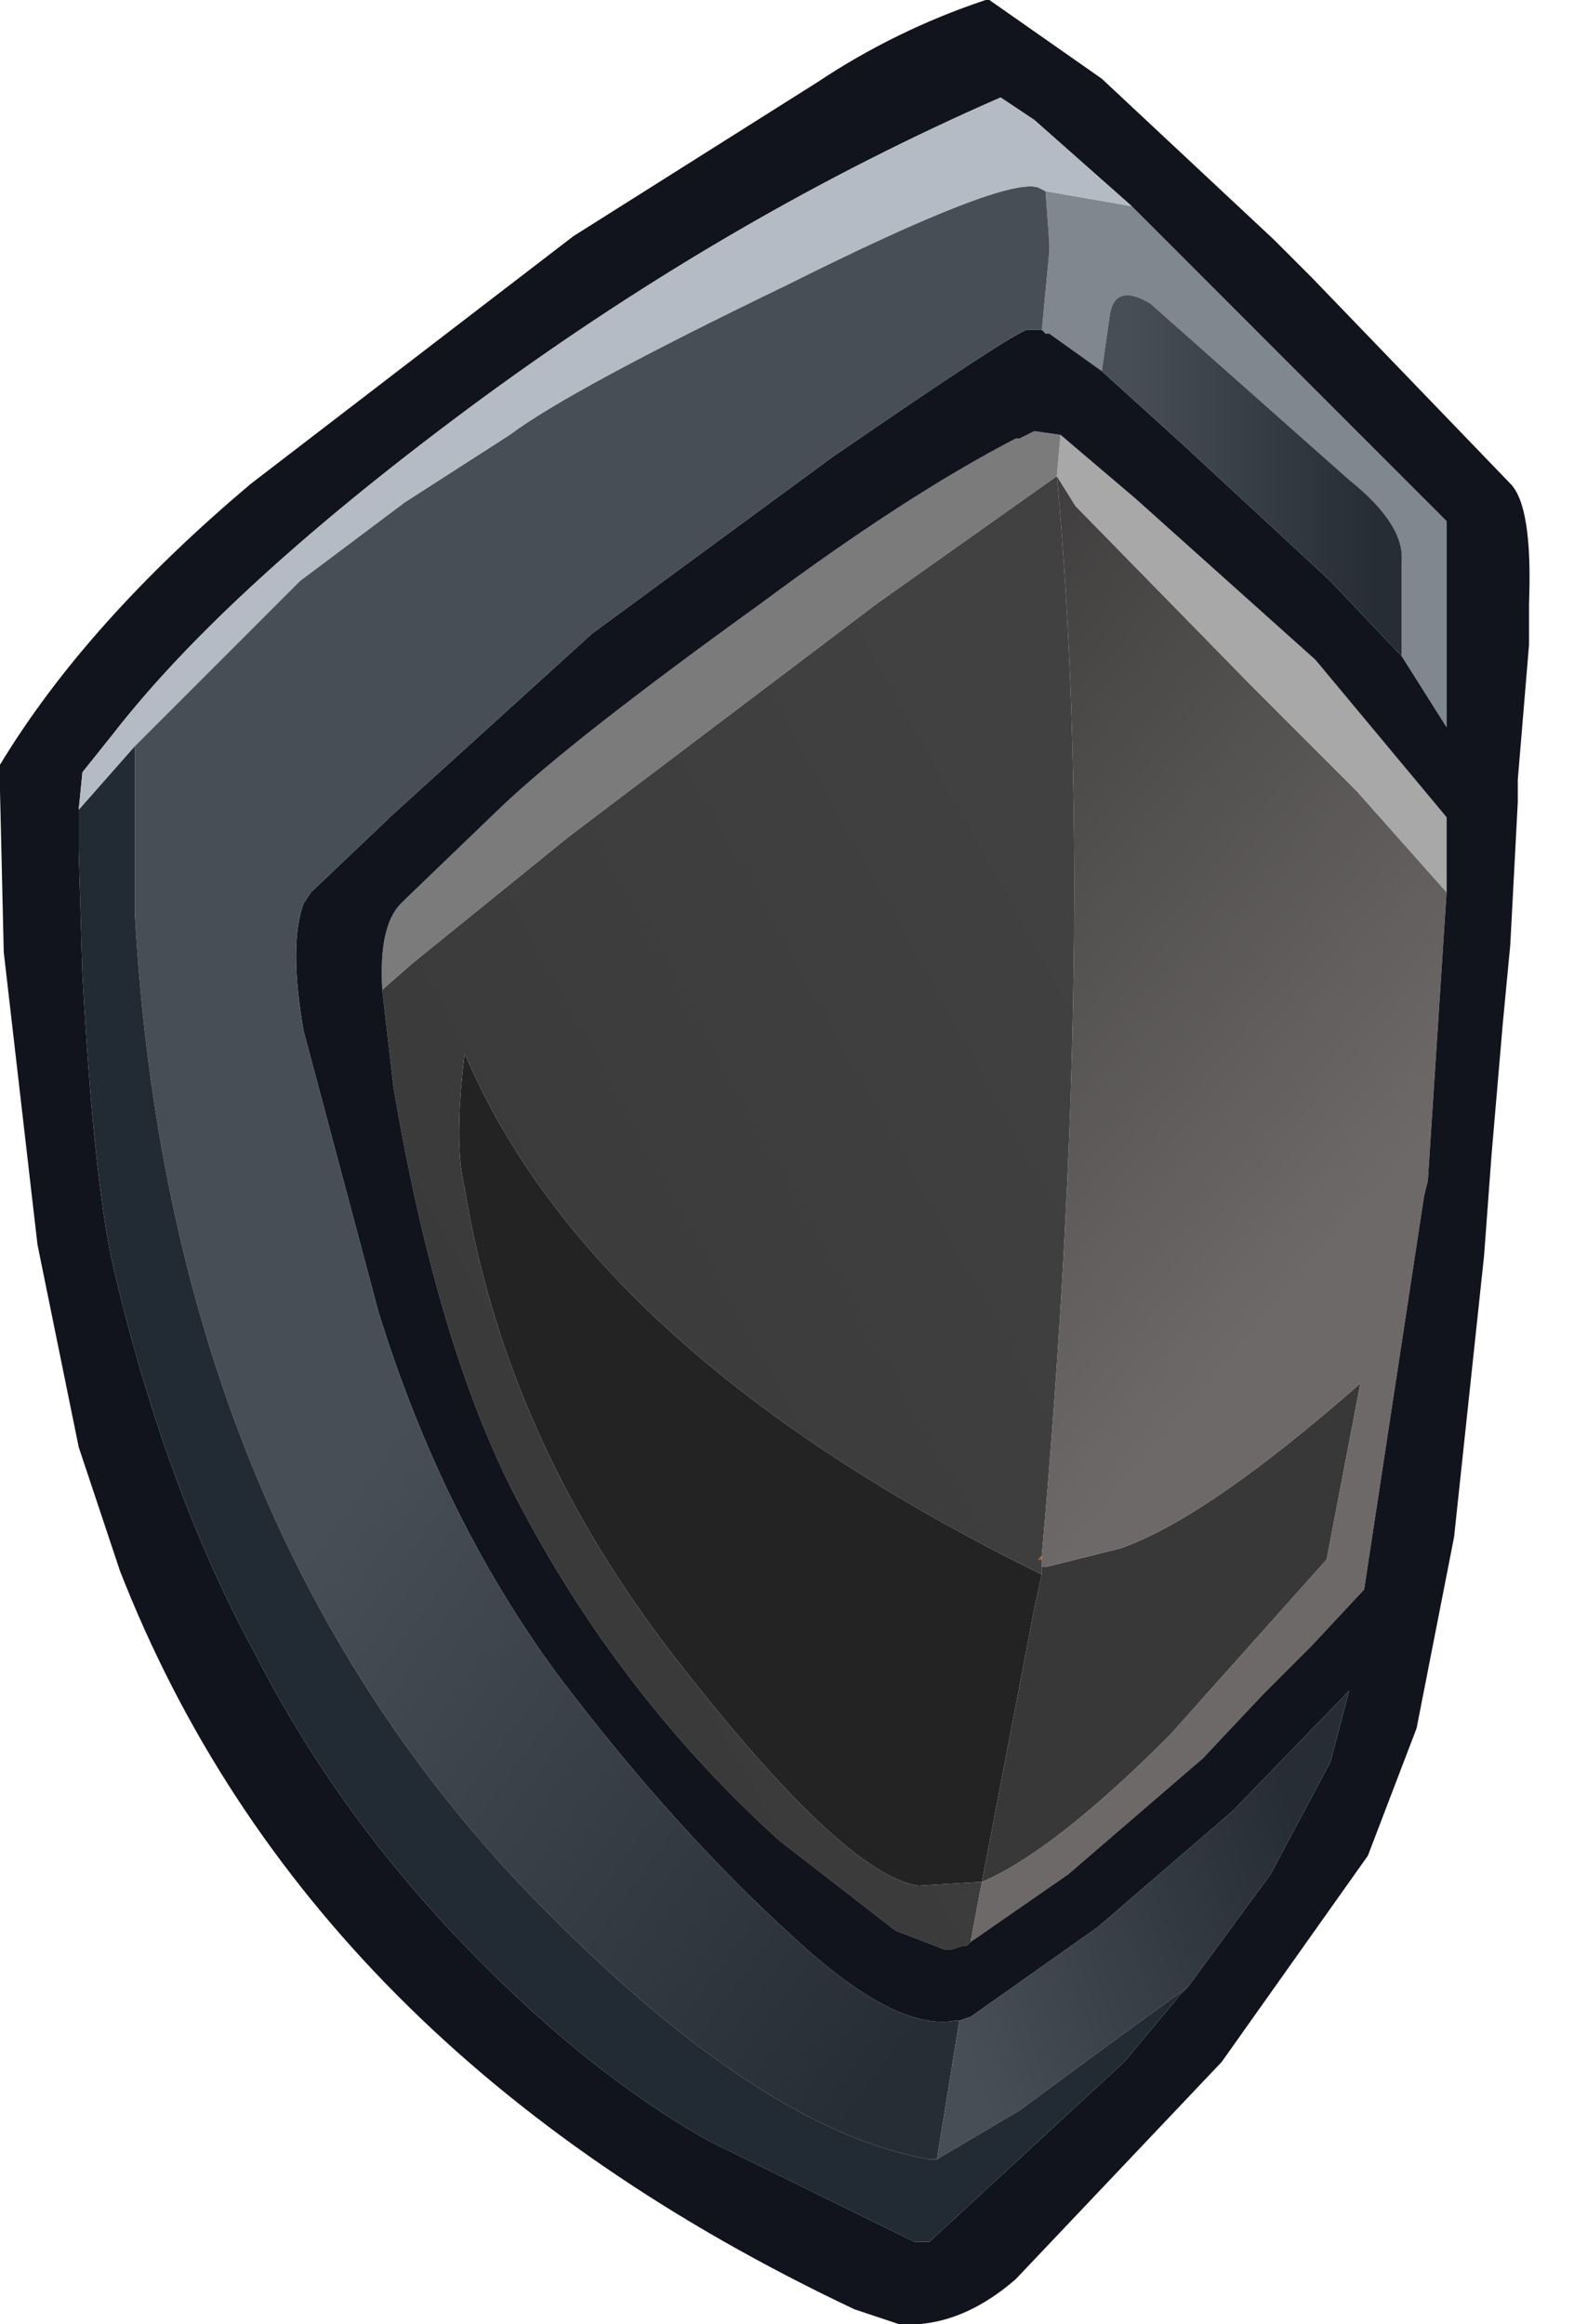 <?xml version="1.0" encoding="utf-8"?>
<svg version="1.1" id="Layer_1"
xmlns="http://www.w3.org/2000/svg"
xmlns:xlink="http://www.w3.org/1999/xlink"
xmlns:author="http://www.sothink.com"
width="21px" height="31px"
xml:space="preserve">
<g id="2744" transform="matrix(1, 0, 0, 1, 0.2, 2.7)">
<path style="fill:#A7CEF3;fill-opacity:1" d="M13.35,3.15L13.4 3.15L13.35 3.15" />
<path style="fill:#3E6C98;fill-opacity:1" d="M19.1,8.4L19.1 8.65L19.1 9.2L19.1 8.4" />
<path style="fill:#D74B25;fill-opacity:1" d="M13.7,18.05L13.7 18.1L13.65 18.1L13.7 18.05" />
<path style="fill:#232323;fill-opacity:1" d="M13.6,18.75L12.9 22.4L12.05 22.45Q11.05 22.3 8.8 19.4Q6.55 16.5 6 13.15Q5.85 12.55 6 11.35Q7.7 15.35 13.7 18.3L13.6 18.75" />
<path style="fill:#383838;fill-opacity:1" d="M13.7,18.3L13.7 18.2L13.75 18.2L14.75 17.95Q15.9 17.55 17.95 15.75L17.5 18.1L15.4 20.45Q13.85 22 12.9 22.4L13.6 18.75L13.7 18.3" />
<linearGradient
id="LinearGradID_2686" gradientUnits="userSpaceOnUse" gradientTransform="matrix(0.007, -0.004, 0.005, 0.009, 10, 15.3)" spreadMethod ="pad" x1="-819.2" y1="0" x2="819.2" y2="0" >
<stop  offset="0" style="stop-color:#383838;stop-opacity:1" />
<stop  offset="0.992" style="stop-color:#414141;stop-opacity:1" />
</linearGradient>
<path style="fill:url(#LinearGradID_2686) " d="M13.65,18.1L13.7 18.1L13.7 18.15L13.7 18.2L13.7 18.3Q7.7 15.35 6 11.35Q5.85 12.55 6 13.15Q6.55 16.5 8.8 19.4Q11.05 22.3 12.05 22.45L12.9 22.4L12.75 23.2L12.7 23.25L12.65 23.25L12.5 23.3L12.4 23.3L11.75 23.05L10.2 21.85Q8.1 19.95 6.75 17.4Q5.65 15.35 5.05 11.8L4.9 10.5L5.3 10.15L7.4 8.45L11.5 5.35L13.9 3.65Q14.45 9.6 13.7 18.05L13.65 18.1" />
<linearGradient
id="LinearGradID_2687" gradientUnits="userSpaceOnUse" gradientTransform="matrix(0.005, 0.005, -0.006, 0.007, 11.7, 11.9)" spreadMethod ="pad" x1="-819.2" y1="0" x2="819.2" y2="0" >
<stop  offset="0.027" style="stop-color:#383636;stop-opacity:1" />
<stop  offset="1" style="stop-color:#6D6969;stop-opacity:1" />
</linearGradient>
<path style="fill:url(#LinearGradID_2687) " d="M12.9,22.4Q13.85 22 15.4 20.45L17.5 18.1L17.95 15.75Q15.9 17.55 14.75 17.95L13.75 18.2L13.7 18.2L13.7 18.15L13.7 18.1L13.7 18.05Q14.45 9.6 13.9 3.65L14.15 4.05L16.5 6.45L17.9 7.85L19.1 9.2L18.85 13.05L18.8 13.25L18 18.5L17.3 19.25L17.15 19.4L16.65 19.9L15.85 20.75L14.05 22.3L12.75 23.2L12.9 22.4" />
<path style="fill:#A8A8A8;fill-opacity:1" d="M13.95,3.1L14.95 3.95L17.35 6.1L19.1 8.2L19.1 8.4L19.1 9.2L17.9 7.85L16.5 6.45L14.15 4.05L13.9 3.65L13.95 3.1M13.85,3.6L13.9 3.65L13.85 3.6" />
<path style="fill:#7B7B7B;fill-opacity:1" d="M4.9,10.5Q4.85 9.65 5.15 9.35L5.2 9.3L6.5 8.05Q7.45 7.15 9.95 5.35Q11.9 3.9 13.35 3.15L13.4 3.15L13.6 3.05L13.95 3.1L13.9 3.65L13.85 3.6L13.9 3.65L11.5 5.35L7.4 8.45L5.3 10.15L4.9 10.5" />
<path style="fill:#81878E;fill-opacity:1" d="M18.5,6.05L18.5 4.8Q18.55 4.3 17.8 3.7L15.15 1.35Q14.65 1.05 14.6 1.55L14.5 2.25L13.8 1.75L13.75 1.75L13.7 1.7L13.8 0.65L13.8 0.55L13.75 -0.15L14.9 0.05L16.35 1.5L19.1 4.25L19.1 7L18.5 6.05" />
<path style="fill:#11141C;fill-opacity:1" d="M13,-2.7L14.5 -1.65L16.8 0.5L17.3 1L19.95 3.75Q20.25 4.05 20.2 5.35L20.2 5.9L20.05 7.7L20.05 8L19.95 9.9L19.85 10.95L19.7 12.7L19.6 14.05L19.2 17.8L18.7 20.35L18.05 22.05L16.1 24.8L13.35 27.7Q12.6 28.35 11.8 28.3L11.2 28.1Q3.9 24.65 1.4 18.25L0.85 16.6L0.3 13.9L-0.15 10L-0.2 7.85L-0.2 7.5Q0.95 5.6 3.15 3.75L7.45 0.45L10.7 -1.6Q11.75 -2.3 12.95 -2.7L13 -2.7M16.75,22.3L17.55 20.8L17.8 19.85L16.25 21.45L14.45 23L12.75 24.2L12.6 24.25L12.55 24.25Q11.75 24.4 10.4 23.15Q8.8 21.7 7.25 19.65Q5.7 17.55 4.85 14.8L3.85 11.05Q3.65 9.9 3.85 9.35L3.95 9.2L4.95 8.25L5 8.2L7.7 5.75L10.9 3.4Q13.3 1.75 13.5 1.7L13.65 1.7L13.7 1.7L13.75 1.75L13.8 1.75L14.5 2.25L15.55 3.2L17.55 5.05L18.5 6.05L19.1 7L19.1 4.25L16.35 1.5L14.9 0.05L13.6 -1.1L13.15 -1.4Q9.6 0.15 6.25 2.6Q2.85 5.1 1.3 7.1L0.9 7.6L0.85 8.1L0.85 8.55L0.85 8.65L0.9 10.3Q1.05 13 1.3 14.15Q2 17.15 3.2 19.35Q4.3 21.5 6.05 23.3Q7.65 24.95 9.25 25.85L12 27.2L12.05 27.2L12.2 27.2L14.8 24.8L15.55 23.9L15.65 23.8L16.75 22.3M13.35,3.15Q11.9 3.9 9.95 5.35Q7.45 7.15 6.5 8.05L5.2 9.3L5.15 9.35Q4.85 9.65 4.9 10.5L5.05 11.8Q5.65 15.35 6.75 17.4Q8.1 19.95 10.2 21.85L11.75 23.05L12.4 23.3L12.5 23.3L12.65 23.25L12.7 23.25L12.75 23.2L14.05 22.3L15.85 20.75L16.65 19.9L17.15 19.4L17.3 19.25L18 18.5L18.8 13.25L18.85 13.05L19.1 9.2L19.1 8.65L19.1 8.4L19.1 8.2L17.35 6.1L14.95 3.95L13.95 3.1L13.6 3.05L13.4 3.15L13.35 3.15" />
<linearGradient
id="LinearGradID_2688" gradientUnits="userSpaceOnUse" gradientTransform="matrix(0.005, 0.004, -0.008, 0.011, 13.35, 13.75)" spreadMethod ="pad" x1="-819.2" y1="0" x2="819.2" y2="0" >
<stop  offset="0.008" style="stop-color:#484E56;stop-opacity:1" />
<stop  offset="1" style="stop-color:#262D35;stop-opacity:1" />
</linearGradient>
<path style="fill:url(#LinearGradID_2688) " d="M13.8,0.55L13.8 0.65L13.7 1.7L13.65 1.7L13.5 1.7Q13.3 1.75 10.9 3.4L7.7 5.75L5 8.2L4.95 8.25L3.95 9.2L3.85 9.35Q3.65 9.9 3.85 11.05L4.85 14.8Q5.7 17.55 7.25 19.65Q8.8 21.7 10.4 23.15Q11.75 24.4 12.55 24.25L12.6 24.25L12.3 26.1L12.2 26.1Q9.9 25.7 6.85 22.55Q2.05 17.55 1.6 9.5L1.6 7.25L1.75 7.1L3.8 5.05L5.2 4L6.6 3.1Q7.4 2.5 10.3 1.1Q13.2 -0.35 13.65 -0.2L13.75 -0.15L13.8 0.55" />
<linearGradient
id="LinearGradID_2689" gradientUnits="userSpaceOnUse" gradientTransform="matrix(0.002, 0, 0, 0.003, 16.5, 3.65)" spreadMethod ="pad" x1="-819.2" y1="0" x2="819.2" y2="0" >
<stop  offset="0.008" style="stop-color:#484E56;stop-opacity:1" />
<stop  offset="1" style="stop-color:#262D35;stop-opacity:1" />
</linearGradient>
<path style="fill:url(#LinearGradID_2689) " d="M14.6,1.55Q14.65 1.05 15.15 1.35L17.8 3.7Q18.55 4.3 18.5 4.8L18.5 6.05L17.55 5.05L15.55 3.2L14.5 2.25L14.6 1.55" />
<linearGradient
id="LinearGradID_2690" gradientUnits="userSpaceOnUse" gradientTransform="matrix(0.003, -0.001, 0.001, 0.003, 14.85, 23.05)" spreadMethod ="pad" x1="-819.2" y1="0" x2="819.2" y2="0" >
<stop  offset="0.008" style="stop-color:#484E56;stop-opacity:1" />
<stop  offset="1" style="stop-color:#262D35;stop-opacity:1" />
</linearGradient>
<path style="fill:url(#LinearGradID_2690) " d="M12.3,26.1L12.6 24.25L12.75 24.2L14.45 23L16.25 21.45L17.8 19.85L17.55 20.8L16.75 22.3L15.65 23.8Q14.75 24.45 13.4 25.45L12.3 26.1" />
<path style="fill:#222A33;fill-opacity:1" d="M13.4,25.45Q14.75 24.45 15.65 23.8L15.55 23.9L14.8 24.8L12.2 27.2L12.05 27.2L12 27.2L9.25 25.85Q7.65 24.95 6.05 23.3Q4.3 21.5 3.2 19.35Q2 17.15 1.3 14.15Q1.05 13 0.9 10.3L0.85 8.65L0.85 8.55L0.85 8.1L1.6 7.25L1.6 9.5Q2.05 17.55 6.85 22.55Q9.9 25.7 12.2 26.1L12.3 26.1L13.4 25.45" />
<path style="fill:#B4BBC4;fill-opacity:1" d="M0.85,8.1L0.9 7.6L1.3 7.1Q2.85 5.1 6.25 2.6Q9.6 0.15 13.15 -1.4L13.6 -1.1L14.9 0.05L13.75 -0.15L13.65 -0.2Q13.2 -0.35 10.3 1.1Q7.4 2.5 6.6 3.1L5.2 4L3.8 5.05L1.75 7.1L1.6 7.25L0.85 8.1" />
</g>
</svg>
